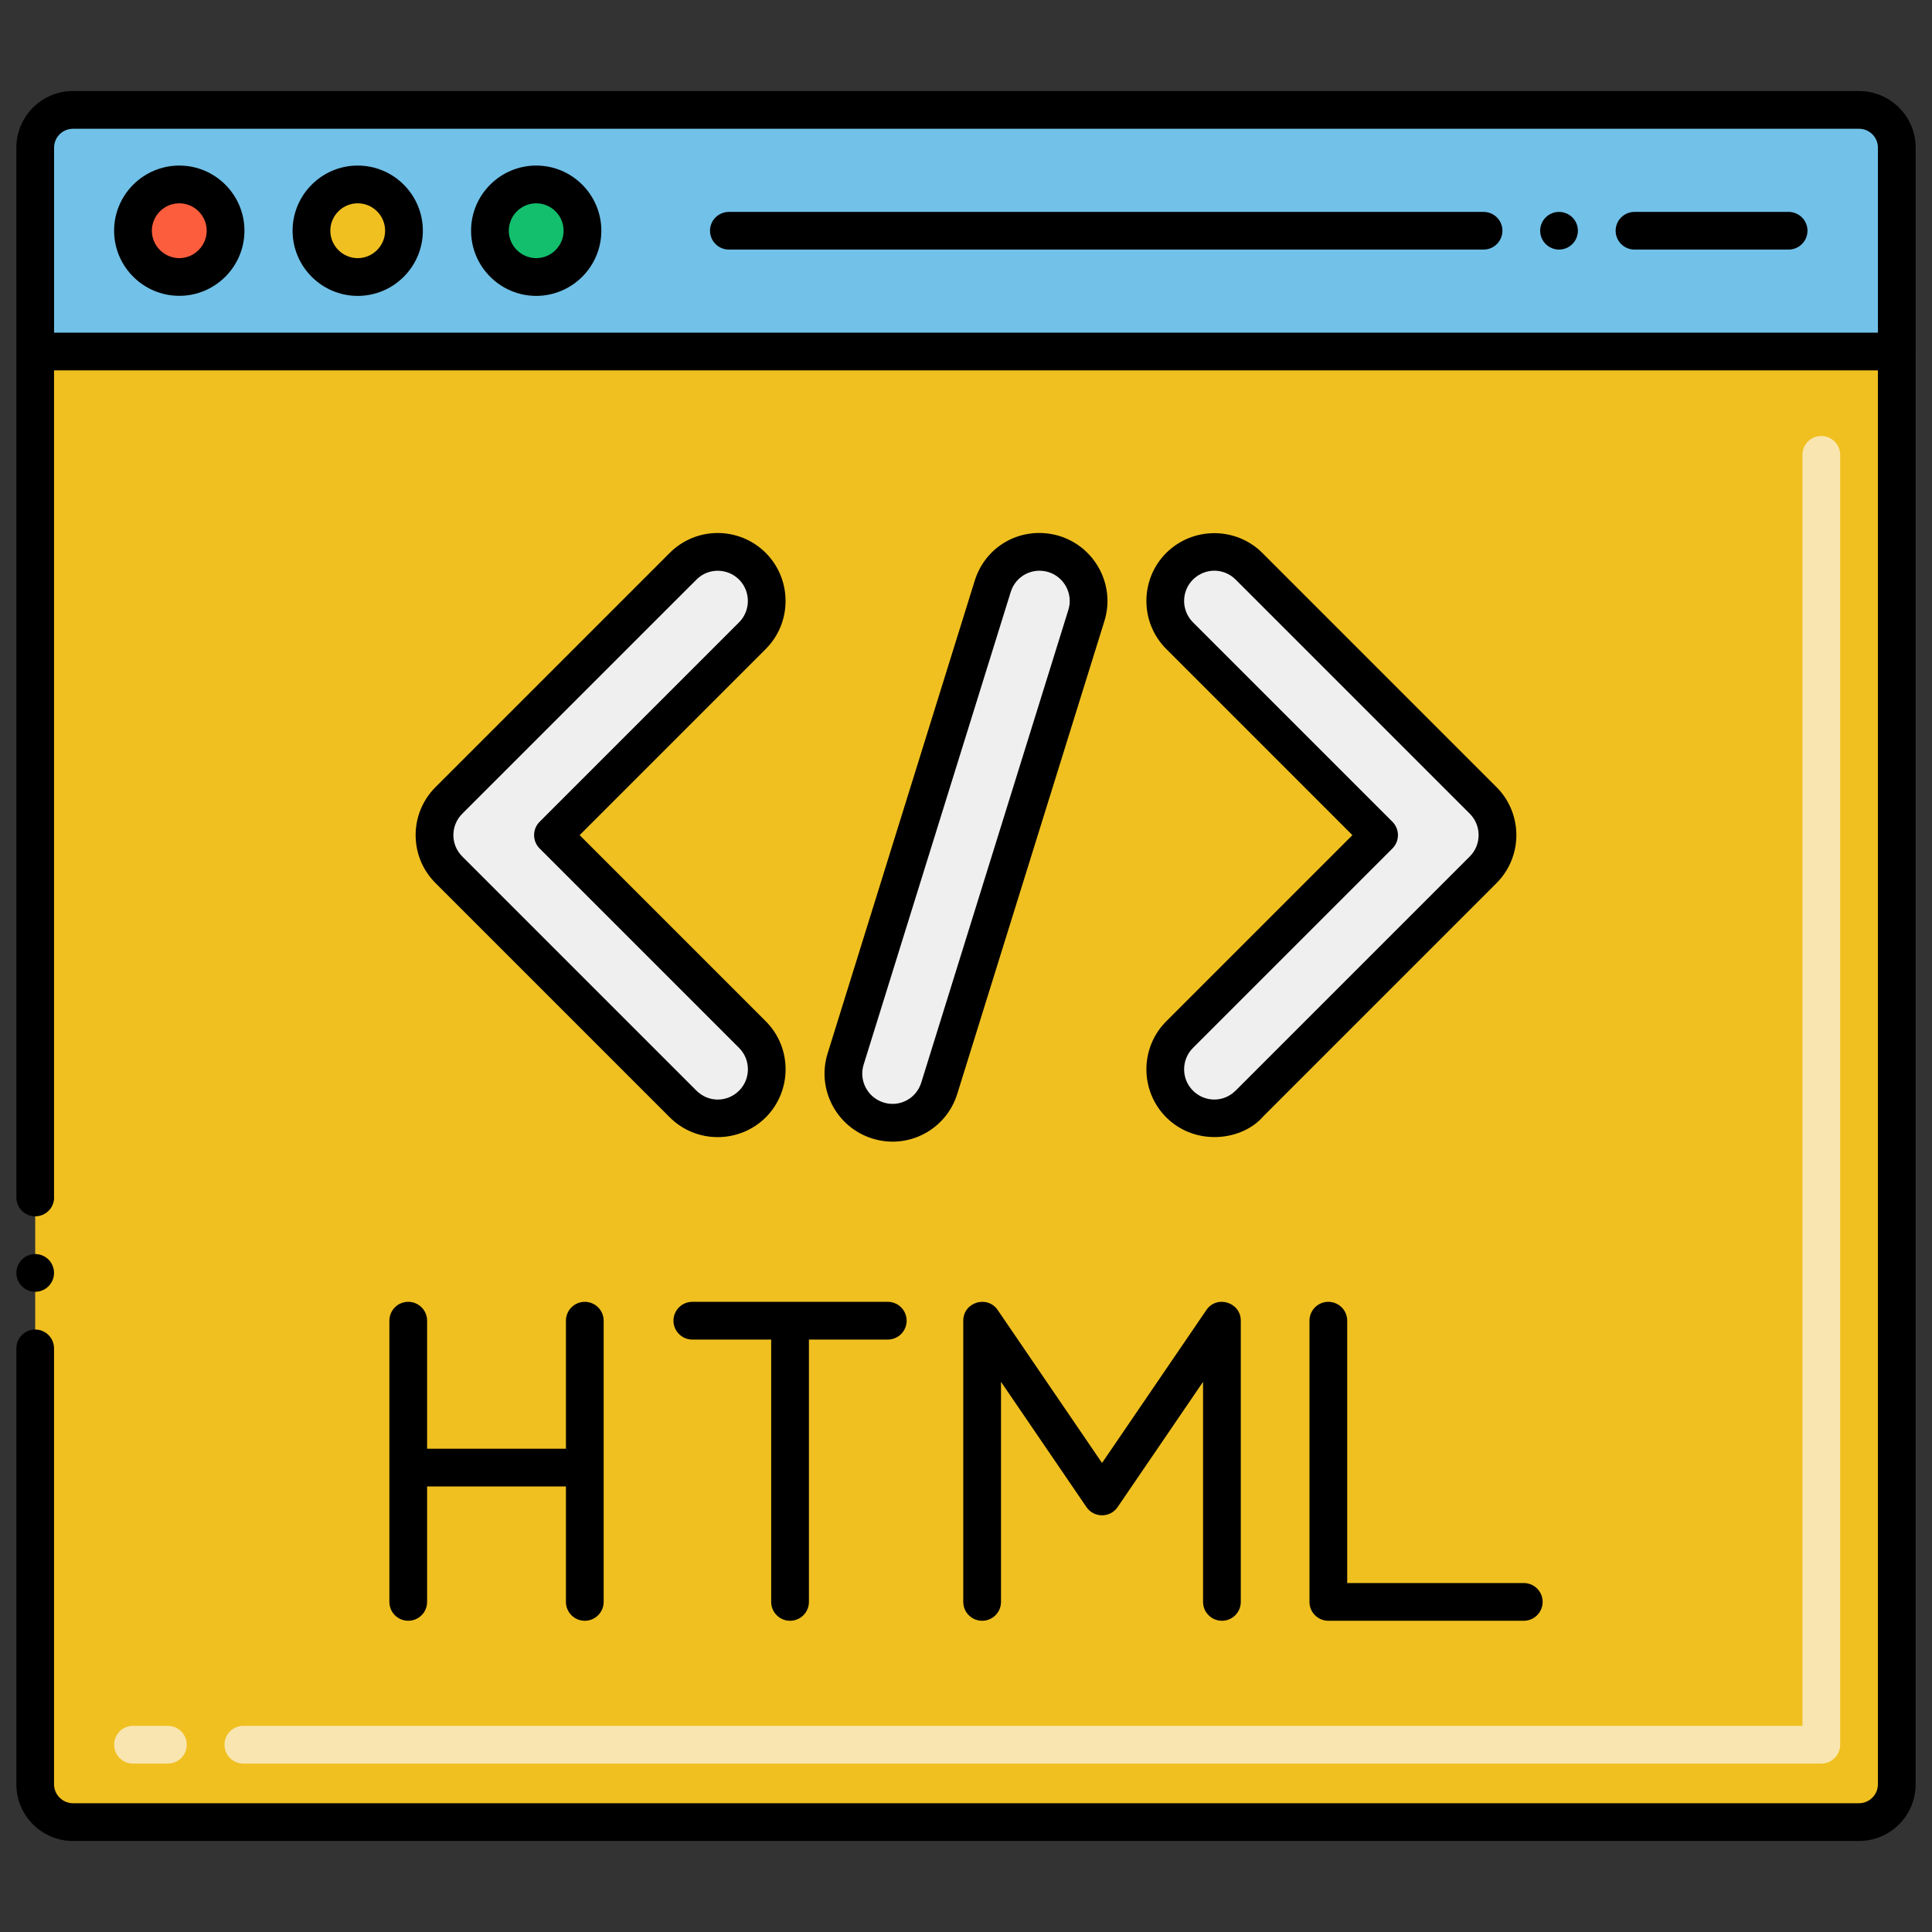 <svg xmlns="http://www.w3.org/2000/svg" x="0px" y="0px"
width="256" height="256"
viewBox="0 0 256 256"
style=" fill:#000000;"><rect x="0" y="0" width="256" height="256" fill="#333333" stroke="none"/><g id="Layer_1"><path fill="#f0c020" d="M251.333,46.583v189.853c0,2.761-2.239,5-5,5H9.667c-2.761,0-5-2.239-5-5V46.583H251.333z"></path><path fill="#efefef" d="M90.51,146.279l-31.03-31.03c-2.54-2.53-2.54-6.65,0-9.19l31.03-31.03c0,0,0,0,0.01,0 c2.482-2.503,6.592-2.568,9.18,0c2.53,2.54,2.53,6.66,0,9.2l-26.43,26.43l26.43,26.43c2.54,2.54,2.53,6.66,0,9.2 C97.157,148.812,93.069,148.84,90.51,146.279z"></path><path fill="#efefef" d="M156.306,146.289c-2.539-2.54-2.539-6.66,0-9.2l26.431-26.43l-26.431-26.43 c-2.539-2.54-2.539-6.66,0-9.2c2.565-2.544,6.645-2.526,9.19,0l31.03,31.03c2.515,2.515,2.541,6.649,0,9.19 l-31.021,31.02c0,0.01,0,0.01-0.01,0.02C162.936,148.83,158.857,148.819,156.306,146.289z"></path><path fill="#efefef" d="M116.32,148.469c-3.39-1.062-5.355-4.67-4.27-8.14l19.49-62.63c1.066-3.437,4.656-5.333,8.14-4.28 c3.39,1.068,5.355,4.675,4.271,8.14l-19.49,62.63C123.363,147.723,119.659,149.529,116.32,148.469z"></path><path fill="#72c1e8" d="M251.333,19.561v27.022H4.667V19.561c0-2.761,2.239-5,5-5h236.667 C249.095,14.561,251.333,16.8,251.333,19.561z"></path><circle cx="23.756" cy="30.572" r="6.132" fill="#fc5d3d"></circle><circle cx="47.402" cy="30.572" r="6.132" fill="#f0c020"></circle><circle cx="71.048" cy="30.572" r="6.132" fill="#13bf6d"></circle><path fill="#f9e5af" d="M241.333,233.683H32.246c-1.381,0-2.5-1.119-2.5-2.5s1.119-2.5,2.5-2.5h206.587V60.27 c0-1.381,1.119-2.5,2.5-2.5s2.5,1.119,2.5,2.5v170.914C243.833,232.564,242.714,233.683,241.333,233.683z M22.246,233.683 h-4.622c-1.381,0-2.5-1.119-2.5-2.5s1.119-2.5,2.5-2.5h4.622c1.381,0,2.5,1.119,2.5,2.5S23.627,233.683,22.246,233.683z"></path><path d="M132.204,173.59c-1.379-2.023-4.565-1.047-4.565,1.409v37.261c0,1.381,1.119,2.5,2.5,2.5s2.5-1.119,2.5-2.5V183.1 l11.321,16.596c0.991,1.454,3.14,1.453,4.131,0l11.321-16.596v29.16c0,1.381,1.119,2.5,2.5,2.5s2.5-1.119,2.5-2.5v-37.261 c0-2.443-3.179-3.442-4.565-1.409l-13.821,20.261L132.204,173.59z"></path><path d="M91.738,172.499c-1.381,0-2.5,1.119-2.5,2.5s1.119,2.5,2.5,2.5h10.448v34.761c0,1.381,1.119,2.5,2.5,2.5 s2.5-1.119,2.5-2.5v-34.761h10.448c1.381,0,2.5-1.119,2.5-2.5s-1.119-2.5-2.5-2.5H91.738z"></path><path d="M51.594,174.999v37.261c0,1.381,1.119,2.5,2.5,2.5s2.5-1.119,2.5-2.5v-15.295h18.394v15.295c0,1.381,1.119,2.5,2.5,2.5 s2.5-1.119,2.5-2.5v-37.261c0-1.381-1.119-2.5-2.5-2.5s-2.5,1.119-2.5,2.5v16.966H56.594v-16.966c0-1.381-1.119-2.5-2.5-2.5 S51.594,173.618,51.594,174.999z"></path><path d="M176.011,172.499c-1.381,0-2.5,1.119-2.5,2.5v37.261c0,1.381,1.119,2.5,2.5,2.5h25.896c1.381,0,2.5-1.119,2.5-2.5 s-1.119-2.5-2.5-2.5h-23.396v-34.761C178.511,173.618,177.392,172.499,176.011,172.499z"></path><path d="M101.46,73.255c-3.551-3.525-9.225-3.486-12.718,0.007l-31.03,31.03c-3.528,3.528-3.51,9.23,0,12.725l31.029,31.03 c0,0,0,0,0.001,0c3.508,3.51,9.212,3.495,12.729,0.006c3.502-3.516,3.501-9.227-0.004-12.731l-24.662-24.663l24.665-24.666 C104.967,82.484,104.967,76.774,101.46,73.255z M97.932,82.461l-26.43,26.43c-0.977,0.976-0.977,2.559,0,3.535l26.43,26.43 c1.559,1.559,1.557,4.101,0.007,5.658c-1.593,1.581-4.079,1.58-5.66-0.002c0,0-0.001,0-0.001,0l-31.033-31.034 c-1.551-1.544-1.571-4.076,0.003-5.651C92.981,76.094,92.295,76.79,92.295,76.79c1.525-1.539,4.056-1.562,5.633,0.004 C99.485,78.357,99.485,80.901,97.932,82.461z"></path><path d="M167.257,73.255c-3.502-3.478-9.206-3.478-12.72,0.007c-3.51,3.511-3.51,9.224,0.001,12.735l24.663,24.663l-24.664,24.663 c-3.509,3.511-3.509,9.224,0,12.735c0.003,0.002,0.006,0.005,0.008,0.008c3.908,3.874,10.081,3.081,12.847-0.146l30.902-30.902 c3.509-3.508,3.509-9.217,0-12.725L167.257,73.255z M194.759,113.481l-31.021,31.02c-1.617,1.617-4.102,1.565-5.669,0.016 c-1.557-1.562-1.556-4.1,0.004-5.661l26.431-26.43c0.976-0.976,0.976-2.559,0-3.535l-26.431-26.43 c-1.561-1.562-1.561-4.103-0.008-5.657c1.592-1.577,4.081-1.577,5.663-0.008l31.03,31.03 C196.305,109.373,196.32,111.92,194.759,113.481z"></path><path d="M140.403,71.026c-4.827-1.458-9.767,1.147-11.25,5.93l-19.489,62.626c-1.48,4.729,1.168,9.784,5.903,11.271 c4.707,1.491,9.785-1.103,11.279-5.921l19.489-62.626C147.815,77.583,145.166,72.527,140.403,71.026z M141.563,80.816 l-19.491,62.632c-0.673,2.169-2.932,3.293-4.997,2.638c-0.002-0.001-0.005-0.002-0.008-0.003 c-2.108-0.661-3.289-2.907-2.631-5.012l19.491-62.632c0.659-2.126,2.867-3.281,5.001-2.636 C141.038,76.469,142.221,78.715,141.563,80.816z"></path><path d="M4.67,171.168c1.37,0,2.49-1.12,2.49-2.5s-1.12-2.5-2.49-2.5c-1.38,0-2.5,1.12-2.5,2.5S3.29,171.168,4.67,171.168z"></path><path d="M246.333,12.062H9.667c-4.136,0-7.5,3.364-7.5,7.5c0,3.647,0.003,130.313,0.003,139.107c0,1.38,1.12,2.5,2.5,2.5 s2.5-1.12,2.5-2.5c0-0.01,0-0.01-0.01-0.02V49.079h241.67v187.36c0,1.37-1.12,2.49-2.5,2.5H9.67c-1.38-0.01-2.5-1.13-2.51-2.5 v-57.77c0-1.38-1.12-2.5-2.49-2.5c-1.38,0-2.5,1.12-2.5,2.5v57.77c0,4.13,3.36,7.5,7.5,7.5h236.66c4.14,0,7.5-3.37,7.5-7.5 c0-7.332,0.003-214.155,0.003-216.877C253.833,15.426,250.469,12.062,246.333,12.062z M7.167,44.079V19.562 c0-1.378,1.121-2.5,2.5-2.5h236.666c1.379,0,2.5,1.122,2.5,2.5v24.517H7.167z"></path><path d="M23.76,21.938c-4.76,0-8.64,3.87-8.64,8.63c0,4.76,3.88,8.63,8.64,8.63c4.75,0,8.63-3.87,8.63-8.63 C32.39,25.809,28.51,21.938,23.76,21.938z M23.76,34.208c-2-0.01-3.63-1.64-3.64-3.64c0.01-2,1.64-3.63,3.64-3.63 c1.99,0,3.62,1.63,3.63,3.63C27.38,32.568,25.75,34.198,23.76,34.208z"></path><path d="M47.399,21.938c-4.76,0-8.63,3.88-8.63,8.63c0,4.76,3.87,8.64,8.63,8.64c4.761,0,8.631-3.88,8.631-8.64 C56.03,25.818,52.16,21.938,47.399,21.938z M47.399,34.208c-2-0.01-3.63-1.64-3.63-3.64c0-1.99,1.63-3.63,3.63-3.63 s3.631,1.64,3.631,3.63C51.03,32.568,49.399,34.198,47.399,34.208z"></path><path d="M71.05,21.938c-4.76,0-8.63,3.88-8.63,8.63c0,4.76,3.87,8.63,8.63,8.64c4.76-0.01,8.63-3.88,8.63-8.64 C79.68,25.818,75.81,21.938,71.05,21.938z M71.05,34.208c-2-0.01-3.63-1.64-3.63-3.64c0-1.99,1.63-3.62,3.63-3.63 c2,0.01,3.63,1.64,3.63,3.63C74.68,32.568,73.05,34.198,71.05,34.208z"></path><path d="M206.58,28.079c-1.38,0-2.5,1.12-2.5,2.49c0,1.38,1.12,2.5,2.5,2.5s2.5-1.12,2.5-2.5 C209.08,29.198,207.96,28.079,206.58,28.079z"></path><path d="M237,28.079h-20.42c-1.38,0-2.5,1.12-2.5,2.49c0,1.38,1.12,2.5,2.5,2.5H237c1.38,0,2.5-1.12,2.5-2.5 C239.5,29.198,238.38,28.079,237,28.079z"></path><path d="M196.58,28.079h-100c-1.38,0-2.5,1.12-2.5,2.49c0,1.38,1.12,2.5,2.5,2.5h100c1.38,0,2.5-1.12,2.5-2.5 C199.08,29.198,197.96,28.079,196.58,28.079z"></path></g></svg>